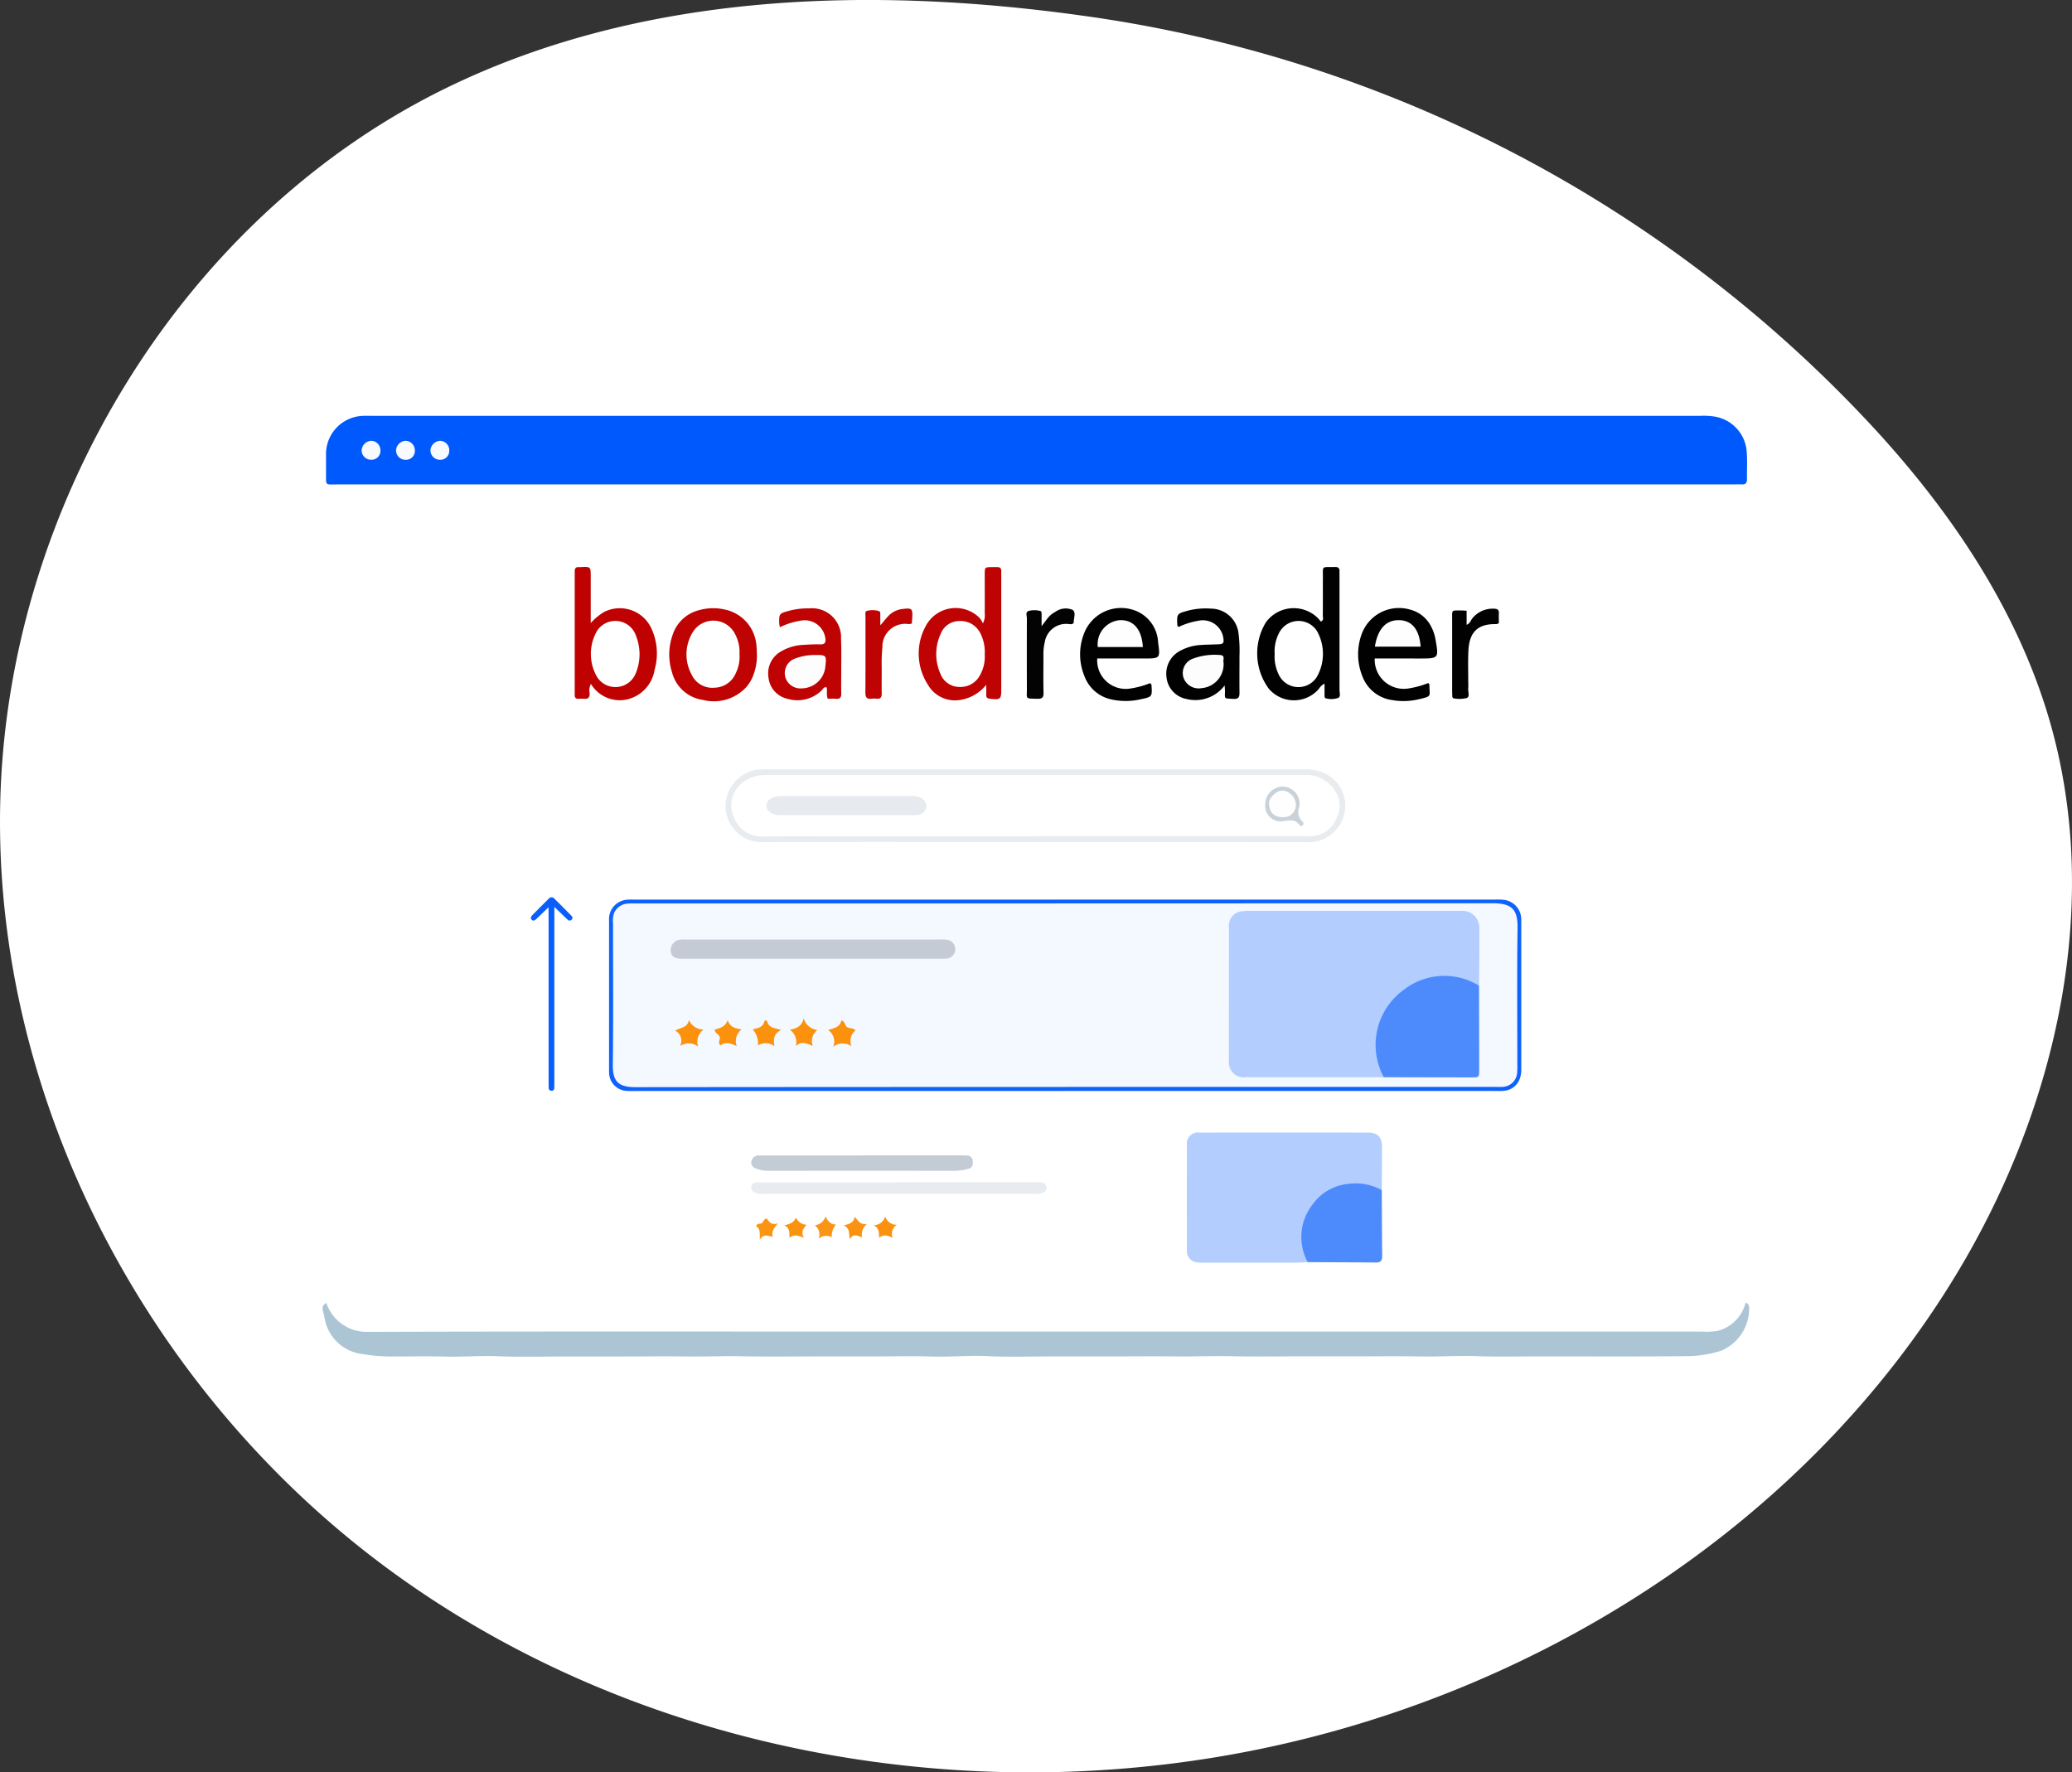 <svg xmlns="http://www.w3.org/2000/svg" xmlns:xlink="http://www.w3.org/1999/xlink" width="147.875" height="126.49" viewBox="0 0 147.875 126.49">
  <rect x="0" y="0" width="147.875" height="126.49" fill="#333333" stroke="none"/>
  <defs>
    <clipPath id="clip-path">
      <rect id="Rectángulo_401530" data-name="Rectángulo 401530" width="101.813" height="67.148" fill="none"/>
    </clipPath>
  </defs>
  <g id="Grupo_1101897" data-name="Grupo 1101897" transform="translate(-726.063 -12951.362)">
    <path id="_12068" data-name="12068" d="M108.19,72.426c-15.142-2.091-31.137-1.58-44.916,5.039-19.108,9.178-31.658,29.987-32.139,51.18s10.559,42.018,27.615,54.606S98.3,200.3,119.157,196.521c21.033-3.811,40.774-16.169,51.745-34.514,7.035-11.763,10.323-26.289,6.437-39.434-2.346-7.934-7.143-14.963-12.785-21.015A94.461,94.461,0,0,0,108.19,72.426Z" transform="translate(694.944 12880.029)" fill="#fff"/>
    <g id="Grupo_1101269" data-name="Grupo 1101269" transform="translate(749.093 12981.034)">
      <g id="Grupo_1101268" data-name="Grupo 1101268" clip-path="url(#clip-path)">
        <path id="Trazado_879251" data-name="Trazado 879251" d="M3.151,132.016q.005-5.8.01-11.6,0-22.856,0-45.712c0-1.073-.108-.969.929-.969q49.771,0,99.543,0c1.006,0,.914-.09.914.917q0,28.041.009,56.082c0,.436-.105.852-.119,1.282.113.885-.5,1.359-1.08,1.817a2.32,2.32,0,0,1-1.28.423c-.272.021-.545.018-.818.018q-47.454,0-94.909.011a3.455,3.455,0,0,1-2.671-.957c-.341-.354-.7-.735-.529-1.312" transform="translate(-2.894 -68.703)" fill="#fff"/>
        <path id="Trazado_879252" data-name="Trazado 879252" d="M54.157,4.9q-24.9,0-49.8,0c-.948,0-.84.121-.848-.82,0-.432,0-.864,0-1.3A2.723,2.723,0,0,1,6.2.006c.2-.01.409,0,.614,0q47.374,0,94.749,0a5.08,5.08,0,0,1,1.086.058A2.735,2.735,0,0,1,104.9,2.556c.052.655.008,1.318.019,1.977,0,.256-.09.379-.355.366-.2-.01-.409,0-.614,0h-49.8" transform="translate(-3.271 0)" fill="#0059fc"/>
        <path id="Trazado_879253" data-name="Trazado 879253" d="M.258,927.875a3.025,3.025,0,0,0,2.854,2.067c10.872-.037,21.744-.022,32.616-.022q31.354,0,62.707,0a4.528,4.528,0,0,0,1.154-.058,2.784,2.784,0,0,0,1.957-1.984c.206.018.238.155.257.331a3.258,3.258,0,0,1-2.014,3.084,8.149,8.149,0,0,1-2.468.382c-3.478.033-6.956.014-10.434.014-1.462,0-2.924.041-4.384-.012s-2.887.048-4.331.018-2.91-.007-4.365-.007H69.442c-1.484,0-2.969.026-4.453-.008-1.421-.032-2.841.03-4.262.012-1.455-.018-2.91,0-4.365,0h-4.3c-1.53,0-3.062.059-4.588-.018-1.334-.067-2.659.07-3.99.027s-2.682-.009-4.023-.009H35.441c-1.8,0-3.606.028-5.407-.009-1.4-.029-2.8.034-4.194.014-1.432-.021-2.864,0-4.3,0H17.315c-1.575,0-3.153.052-4.725-.016-1.288-.056-2.568.058-3.854.024s-2.591-.007-3.887-.008a12.625,12.625,0,0,1-2.023-.174,3.106,3.106,0,0,1-2.7-2.607c-.025-.155-.07-.307-.106-.461a.44.44,0,0,1,.233-.571" transform="translate(0 -864.562)" fill="#acc5d4"/>
        <path id="Trazado_879254" data-name="Trazado 879254" d="M912.451,758.934c-.295.011-.589.031-.884.031q-3.236,0-6.472,0a3.047,3.047,0,0,1-.544-.018.8.8,0,0,1-.724-.841q-.011-3.781,0-7.562a.783.783,0,0,1,.9-.861q5.995-.008,11.99,0c.732,0,1.027.3,1.031,1.04.007,1.022-.007,2.043-.013,3.065-.264.09-.485-.066-.721-.129a3.657,3.657,0,0,0-4.634,4.622c.065.21.2.418.071.652" transform="translate(-842.149 -698.525)" fill="#b3cdfe"/>
        <path id="Trazado_879255" data-name="Trazado 879255" d="M332.017,519.6h-30.5c-.273,0-.547.012-.818-.012a1.315,1.315,0,0,1-1.2-1.2,2.578,2.578,0,0,1-.007-.273q0-5.356,0-10.712a1.385,1.385,0,0,1,.351-1,1.426,1.426,0,0,1,1.029-.461c.227-.009.455,0,.682,0h60.931c.25,0,.5-.014.75.005a1.408,1.408,0,0,1,1.36,1.359c.008.09,0,.182,0,.273q0,5.186,0,10.371a1.971,1.971,0,0,1-.094.739,1.306,1.306,0,0,1-1.17.9c-.248.021-.5.009-.75.009H332.017" transform="translate(-279.055 -471.411)" fill="#0e62fc"/>
        <path id="Trazado_879256" data-name="Trazado 879256" d="M443.482,374.888c-6.482,0-12.964-.017-19.446.01a2.563,2.563,0,0,1-2.288-3.762,2.64,2.64,0,0,1,2.186-1.433,3.182,3.182,0,0,1,.341,0q19.241,0,38.482,0a3.1,3.1,0,0,1,1.635.378,2.557,2.557,0,0,1,.639,3.922,2.589,2.589,0,0,1-2.1.9c-6.482-.018-12.964-.01-19.446-.01" transform="translate(-392.698 -344.472)" fill="#e9ecef"/>
        <path id="Trazado_879257" data-name="Trazado 879257" d="M1024.083,808.533a3.762,3.762,0,0,1,.325-4.095,3.553,3.553,0,0,1,2.549-1.493,3.883,3.883,0,0,1,2.411.443c.007,1.567.008,3.135.028,4.7,0,.354-.122.473-.474.468-1.613-.019-3.226-.019-4.839-.025" transform="translate(-953.781 -748.125)" fill="#4d8bfd"/>
        <path id="Trazado_879258" data-name="Trazado 879258" d="M982.185,166.513c-.266.116-.342.316-.477.455a2.353,2.353,0,0,1-3.5-.108,4.259,4.259,0,0,1-.2-4.731,2.453,2.453,0,0,1,3.655-.353c.1.093.181.2.266.3.233-.1.139-.289.14-.427.009-.931,0-1.863.006-2.795,0-.731-.09-.667.716-.673.046,0,.091,0,.136,0,.221-.013.346.071.333.311-.006.113,0,.227,0,.341q0,4.056,0,8.111c0,.2.1.474-.084.576a1.469,1.469,0,0,1-.868.039c-.134-.015-.116-.172-.116-.283,0-.24,0-.48,0-.764" transform="translate(-910.692 -147.388)" fill="#010101"/>
        <path id="Trazado_879259" data-name="Trazado 879259" d="M628.211,166.59a2.956,2.956,0,0,1-1.916,1.1,2.229,2.229,0,0,1-2.257-1.1,4.09,4.09,0,0,1-.164-4.159,2.415,2.415,0,0,1,3.871-.586,2,2,0,0,1,.222.372,1.258,1.258,0,0,0,.13-.725c.005-.931,0-1.861,0-2.792,0-.488.013-.489.486-.5.136,0,.272,0,.409,0,.2,0,.288.094.285.288,0,.136,0,.272,0,.409q0,4.018,0,8.036c0,.7-.065.743-.789.667-.191-.02-.292-.076-.285-.282.008-.241,0-.483,0-.725" transform="translate(-580.848 -147.401)" fill="#bf0202"/>
        <path id="Trazado_879260" data-name="Trazado 879260" d="M264.722,162.023a4.18,4.18,0,0,1,.943-.785,2.482,2.482,0,0,1,3.394,1.188,4.241,4.241,0,0,1,.221,2.931,2.587,2.587,0,0,1-1.976,2.12,2.4,2.4,0,0,1-2.568-1.109.954.954,0,0,0-.091.66c.009.287-.086.427-.388.4a2.722,2.722,0,0,0-.409,0c-.212.011-.276-.1-.27-.29,0-.136,0-.273,0-.409q0-3.987,0-7.975c0-.136.006-.273,0-.409-.009-.23.092-.338.325-.315a.452.452,0,0,0,.068,0c.749-.039.75-.039.751.71,0,1.041,0,2.081,0,3.289" transform="translate(-245.592 -147.23)" fill="#bf0101"/>
        <path id="Trazado_879261" data-name="Trazado 879261" d="M368.74,204.61a3.845,3.845,0,0,1-.259,1.466,2.683,2.683,0,0,1-.48.818,3.138,3.138,0,0,1-3.11.938,2.662,2.662,0,0,1-2.21-1.977,4.179,4.179,0,0,1,.049-2.677,2.66,2.66,0,0,1,1.859-1.746,3.717,3.717,0,0,1,1.821-.06,2.845,2.845,0,0,1,2.3,2.625c.023.2.022.408.032.612" transform="translate(-337.751 -187.552)" fill="#bf0202"/>
        <path id="Trazado_879262" data-name="Trazado 879262" d="M793.424,204.82a2.036,2.036,0,0,0,2.422,2.134,5.922,5.922,0,0,0,1.35-.374c.049.056.1.086.1.119.056.85.057.86-.76,1.03a4.7,4.7,0,0,1-2.161,0,2.615,2.615,0,0,1-1.864-1.651,4.064,4.064,0,0,1-.043-3,2.828,2.828,0,0,1,3.751-1.642,2.553,2.553,0,0,1,1.55,2.237c.157,1.147.145,1.148-1.013,1.148Z" transform="translate(-738.147 -187.499)" fill="#010101"/>
        <path id="Trazado_879263" data-name="Trazado 879263" d="M1084.147,204.749a2.076,2.076,0,0,0,2.462,2.131,6.239,6.239,0,0,0,1.357-.378c.041.057.086.09.085.122-.007.858.236.807-.821,1.05a4.64,4.64,0,0,1-1.829.046,2.651,2.651,0,0,1-2.159-1.764,4.192,4.192,0,0,1-.031-2.936,2.834,2.834,0,0,1,3.481-1.753,2.323,2.323,0,0,1,1.484,1.211,3.079,3.079,0,0,1,.306.9c.242,1.373.242,1.373-1.151,1.373Z" transform="translate(-1009.065 -187.428)" fill="#010101"/>
        <path id="Trazado_879264" data-name="Trazado 879264" d="M466.911,202.806c-.023-.152-.041-.218-.042-.284-.017-.668,0-.7.66-.88a5.189,5.189,0,0,1,1.483-.182,2.066,2.066,0,0,1,2.266,2.175c.038.794.014,1.591.016,2.387,0,.5-.013,1,0,1.5.011.294-.089.418-.389.388-.178-.018-.359,0-.571,0-.118-.275-.02-.553-.082-.813-.206-.059-.263.136-.369.232a2.48,2.48,0,0,1-2.4.59,1.742,1.742,0,0,1-1.38-1.509,1.8,1.8,0,0,1,.867-1.864,3.431,3.431,0,0,1,1.616-.482c.408-.027.818-.046,1.226-.036.324.008.381-.147.35-.421a1.489,1.489,0,0,0-1.787-1.267,5.127,5.127,0,0,0-1.468.47" transform="translate(-434.286 -187.713)" fill="#bf0202"/>
        <path id="Trazado_879265" data-name="Trazado 879265" d="M886.479,206.949a2.606,2.606,0,0,1-2.713.971,1.765,1.765,0,0,1-1.443-1.6,1.837,1.837,0,0,1,1.009-1.856,3.473,3.473,0,0,1,1.431-.4c.408-.027.817-.03,1.225-.048s.454-.072.39-.494a1.482,1.482,0,0,0-1.779-1.187,5.26,5.26,0,0,0-1.415.447c-.04-.056-.081-.088-.083-.122-.042-.83-.031-.834.775-1.051a5.03,5.03,0,0,1,1.622-.14,1.991,1.991,0,0,1,1.975,1.81,9.864,9.864,0,0,1,.064,1.564c0,.863-.01,1.727,0,2.59.005.321-.04.5-.436.479-.706-.038-.6.014-.6-.572,0-.087-.01-.173-.022-.385" transform="translate(-822.107 -187.705)" fill="#010101"/>
        <path id="Trazado_879266" data-name="Trazado 879266" d="M458.79,801.718h9.618c.182,0,.364,0,.545.008.224.009.316.174.353.355s-.109.286-.241.377a.983.983,0,0,1-.6.08c-1.2,0-2.41,0-3.615,0q-7.81,0-15.62,0a1.285,1.285,0,0,1-.733-.08c-.156-.1-.3-.225-.268-.437s.2-.29.4-.3c.182-.008.364,0,.546,0h9.618" transform="translate(-417.642 -747.013)" fill="#e8ebef"/>
        <path id="Trazado_879267" data-name="Trazado 879267" d="M456.123,773.577h6.954c.182,0,.364,0,.545.014a.388.388,0,0,1,.384.4c.018.243-.015.478-.295.537a4.424,4.424,0,0,1-.938.149q-6.681-.011-13.362,0a2.4,2.4,0,0,1-.8-.135c-.25-.087-.467-.245-.4-.544a.526.526,0,0,1,.553-.415c.182,0,.364,0,.545,0h6.817" transform="translate(-417.614 -720.792)" fill="#c3cbd5"/>
        <path id="Trazado_879268" data-name="Trazado 879268" d="M737.236,202.631c.2-.263.3-.4.41-.54a1.717,1.717,0,0,1,.57-.479,1.246,1.246,0,0,1,1.228-.139c.276.179.057.629.084.922-.124.145-.241.09-.347.089a1.542,1.542,0,0,0-1.725,1.307,3.512,3.512,0,0,0-.092.946c0,.887-.015,1.774.006,2.66.008.336-.106.429-.429.42-.9-.023-.757.046-.759-.7q-.009-2.524,0-5.048c0-.18-.131-.454.153-.527a1.613,1.613,0,0,1,.806.01c.1.027.09.144.091.233,0,.227,0,.454,0,.846" transform="translate(-685.925 -187.619)" fill="#030303"/>
        <path id="Trazado_879269" data-name="Trazado 879269" d="M568.66,202.84c.286-.33.448-.543.637-.728a1.645,1.645,0,0,1,.976-.436c.637-.078.7-.018.662.636-.007.133-.022.266-.034.408a1.114,1.114,0,0,1-.206.04,1.626,1.626,0,0,0-1.891,1.659,11.071,11.071,0,0,0-.048,1.426c0,.612-.009,1.225,0,1.837.005.272-.06.438-.374.4a1.366,1.366,0,0,0-.34,0c-.365.051-.455-.116-.452-.461.014-1.791.005-3.583.009-5.375,0-.152-.065-.385.1-.429a1.522,1.522,0,0,1,.868.017c.089.03.088.148.088.239,0,.2,0,.405,0,.762" transform="translate(-528.859 -187.89)" fill="#bf0202"/>
        <path id="Trazado_879270" data-name="Trazado 879270" d="M1182.161,201.979v1c.255-.1.292-.327.414-.467a1.87,1.87,0,0,1,1.563-.681c.226.009.335.081.324.319s0,.494,0,.714c-.1.039-.137.068-.175.067-1.312-.035-1.941.551-2,1.921-.034.749-.009,1.5-.01,2.25a3.355,3.355,0,0,1,0,.409c-.03.239.135.585-.1.693a2.236,2.236,0,0,1-.872.037.159.159,0,0,1-.167-.17c-.005-.159-.01-.318-.01-.477q0-2.489,0-4.978c0-.741-.069-.654.649-.661.11,0,.221.011.4.02" transform="translate(-1100.521 -188.061)" fill="#010101"/>
        <path id="Trazado_879271" data-name="Trazado 879271" d="M218.966,504.36c-.371.359-.622.606-.878.848-.085.08-.2.144-.3.062-.143-.114-.071-.249.027-.35.381-.39.768-.773,1.154-1.158a.262.262,0,0,1,.415-.018c.4.4.806.8,1.2,1.205.078.079.147.186.036.295a.2.2,0,0,1-.3-.008c-.278-.259-.547-.527-.936-.9v.646q0,5.859,0,11.719,0,.272-.006.545c0,.13-.063.217-.2.21a.2.2,0,0,1-.2-.222c0-.182-.006-.363-.006-.545q0-5.723,0-11.446Z" transform="translate(-202.85 -469.284)" fill="#0a5ffc"/>
        <path id="Trazado_879272" data-name="Trazado 879272" d="M515.025,838.941a.814.814,0,0,0-.267-.959.917.917,0,0,0,.765-.639c.176.384.4.58.744.586a1.261,1.261,0,0,0-.3.913.782.782,0,0,0-.939.1" transform="translate(-479.634 -780.207)" fill="#fa9515"/>
        <path id="Trazado_879273" data-name="Trazado 879273" d="M483.727,838.532a.857.857,0,0,0,.754.519c-.214.277-.429.5-.179.934-.425-.175-.72-.271-1.033,0-.024-.365.043-.684-.367-.888.392-.108.692-.208.825-.568" transform="translate(-449.951 -781.315)" fill="#fa9310"/>
        <path id="Trazado_879274" data-name="Trazado 879274" d="M546.361,839.177c-.318-.056-.6-.322-.874.146-.093-.42.02-.77-.431-.976.4-.112.709-.2.776-.624.246.275.382.589.882.52a.926.926,0,0,0-.353.934" transform="translate(-507.863 -780.561)" fill="#fa9311"/>
        <path id="Trazado_879275" data-name="Trazado 879275" d="M578.132,837.956a.752.752,0,0,0-.3.929c-.363-.177-.657-.264-.971.005-.01-.369.017-.676-.375-.9a.88.88,0,0,0,.813-.63.859.859,0,0,0,.83.6" transform="translate(-537.152 -780.219)" fill="#fb920f"/>
        <path id="Trazado_879276" data-name="Trazado 879276" d="M454.821,839.921c-.313.368-.461.614-.368.949-.328-.028-.614-.276-.92.212-.011-.473.054-.8-.266-.96.077-.243.285-.141.408-.225s.125-.3.354-.33c.154.219.3.494.793.354" transform="translate(-422.337 -782.279)" fill="#fa9412"/>
        <path id="Trazado_879277" data-name="Trazado 879277" d="M114.041,26.868a.636.636,0,0,1-.685.663.673.673,0,0,1-.656-.708.733.733,0,0,1,.668-.646.673.673,0,0,1,.674.691" transform="translate(-105.008 -24.39)" fill="#f7faff"/>
        <path id="Trazado_879278" data-name="Trazado 879278" d="M78.046,26.831a.634.634,0,0,1-.651.7.674.674,0,0,1-.691-.675.726.726,0,0,1,.635-.678.671.671,0,0,1,.707.655" transform="translate(-71.47 -24.388)" fill="#f7faff"/>
        <path id="Trazado_879279" data-name="Trazado 879279" d="M41.358,26.174a.673.673,0,0,1,.676.689.633.633,0,0,1-.616.664.677.677,0,0,1-.726-.639.725.725,0,0,1,.667-.715" transform="translate(-37.913 -24.388)" fill="#f7faff"/>
        <path id="Trazado_879280" data-name="Trazado 879280" d="M335.766,523.048q-15.35,0-30.7.015c-1.261,0-1.623-.457-1.61-1.6.039-3.365.013-6.731.016-10.1a1.647,1.647,0,0,1,.079-.739,1.123,1.123,0,0,1,.964-.661c.225-.022.454-.009.682-.009q30.53,0,61.06-.014c1.378,0,1.785.455,1.768,1.758-.044,3.251-.014,6.5-.015,9.756A5.188,5.188,0,0,1,368,522a1.084,1.084,0,0,1-1.126,1.043c-.227.01-.455,0-.682,0H335.766" transform="translate(-282.75 -475.147)" fill="#f4f8ff"/>
        <path id="Trazado_879281" data-name="Trazado 879281" d="M449.188,380.058c-6.478,0-12.955-.01-19.433.01a2.1,2.1,0,0,1-2.09-1.323,2.045,2.045,0,0,1,.765-2.627,2.761,2.761,0,0,1,1.481-.433q19.228.01,38.457,0a2.43,2.43,0,0,1,2.106,1.032,1.9,1.9,0,0,1,.183,2.047,2.023,2.023,0,0,1-1.694,1.289c-.18.017-.363,0-.545,0H449.188" transform="translate(-398.298 -350.051)" fill="#fff"/>
        <path id="Trazado_879282" data-name="Trazado 879282" d="M995.634,216.94a2.867,2.867,0,0,1,.309-1.492,1.558,1.558,0,0,1,2.728-.113,3.328,3.328,0,0,1-.026,3.24,1.551,1.551,0,0,1-2.722-.165,2.93,2.93,0,0,1-.289-1.469" transform="translate(-927.693 -199.941)" fill="#fff"/>
        <path id="Trazado_879283" data-name="Trazado 879283" d="M645.174,217.07a2.657,2.657,0,0,1-.342,1.48,1.56,1.56,0,0,1-1.454.833,1.454,1.454,0,0,1-1.369-.948,3.448,3.448,0,0,1,.02-2.835,1.423,1.423,0,0,1,1.318-.92,1.573,1.573,0,0,1,1.508.859,2.948,2.948,0,0,1,.319,1.532" transform="translate(-597.926 -200.03)" fill="#fff"/>
        <path id="Trazado_879284" data-name="Trazado 879284" d="M283.927,217.021a3.544,3.544,0,0,1-.3,1.383,1.559,1.559,0,0,1-2.725.2,3.286,3.286,0,0,1-.008-3.3,1.556,1.556,0,0,1,2.722.2,3.819,3.819,0,0,1,.314,1.517" transform="translate(-261.315 -199.952)" fill="#fff"/>
        <path id="Trazado_879285" data-name="Trazado 879285" d="M384.313,216.659a2.73,2.73,0,0,1-.281,1.381,1.676,1.676,0,0,1-1.5,1.005,1.618,1.618,0,0,1-1.623-.905,3.018,3.018,0,0,1,.03-2.994,1.727,1.727,0,0,1,3.053.069,2.713,2.713,0,0,1,.319,1.444" transform="translate(-354.564 -199.639)" fill="#fff"/>
        <path id="Trazado_879286" data-name="Trazado 879286" d="M813.893,215.685h-3.22a1.728,1.728,0,0,1,1.583-1.916c.961-.028,1.553.641,1.636,1.916" transform="translate(-755.357 -199.182)" fill="#fefefe"/>
        <path id="Trazado_879287" data-name="Trazado 879287" d="M1100.514,215.654c.2-1.28.807-1.924,1.766-1.89.886.031,1.413.68,1.5,1.89Z" transform="translate(-1025.421 -199.177)" fill="#fefefe"/>
        <path id="Trazado_879288" data-name="Trazado 879288" d="M485.518,250.2c.773-.009.8.027.714.793a1.709,1.709,0,0,1-1.66,1.585,1.125,1.125,0,0,1-1.2-.8,1.1,1.1,0,0,1,.683-1.322,3.972,3.972,0,0,1,1.461-.258" transform="translate(-450.355 -233.124)" fill="#fefdfd"/>
        <path id="Trazado_879289" data-name="Trazado 879289" d="M902.483,250.7a1.711,1.711,0,0,1-1.574,1.832,1.143,1.143,0,0,1-1.289-.758,1.092,1.092,0,0,1,.718-1.361,4.433,4.433,0,0,1,1.871-.247c.44.011.208.36.274.533" transform="translate(-838.19 -233.093)" fill="#fdfdfd"/>
        <path id="Trazado_879290" data-name="Trazado 879290" d="M958.876,529.645q-4.91,0-9.82,0a1.082,1.082,0,0,1-.93-.3,1.036,1.036,0,0,1-.306-.724c.007-3.228,0-6.456.007-9.683a1.017,1.017,0,0,1,.939-1.134,3.25,3.25,0,0,1,.611-.029h14.8c.114,0,.228-.006.341,0a1.2,1.2,0,0,1,1.176,1.182c.015,1.386-.01,2.772-.019,4.158a9.982,9.982,0,0,1-1.77-.439,4.752,4.752,0,0,0-5.384,4.245,4.7,4.7,0,0,0,.29,2.138.649.649,0,0,1,.067.586" transform="translate(-883.146 -482.44)" fill="#b3cdfe"/>
        <path id="Trazado_879291" data-name="Trazado 879291" d="M1101.919,593.061a4.847,4.847,0,0,1,1.436-6.247,4.713,4.713,0,0,1,5.361-.284c0,2.014.012,4.029.01,6.043,0,.483-.015.5-.492.5-2.1,0-4.21-.007-6.315-.012" transform="translate(-1026.189 -545.855)" fill="#4d8bfd"/>
        <path id="Trazado_879292" data-name="Trazado 879292" d="M373.948,549.114h-8.869c-.159,0-.319.006-.477,0-.453-.026-.666-.214-.682-.59a.764.764,0,0,1,.639-.762,3.025,3.025,0,0,1,.477-.012h18.08a3.273,3.273,0,0,1,.477.011.674.674,0,0,1-.024,1.347,4.891,4.891,0,0,1-.545.008h-9.074" transform="translate(-339.086 -510.369)" fill="#c4cbd5"/>
        <path id="Trazado_879293" data-name="Trazado 879293" d="M528.628,633c.454-.125.855-.222.949-.686.27.081.237.356.4.477s.408.038.607.233a.987.987,0,0,0-.291,1.134,1.081,1.081,0,0,0-1.3.042.99.99,0,0,0-.366-1.2" transform="translate(-492.557 -589.164)" fill="#fb910d"/>
        <path id="Trazado_879294" data-name="Trazado 879294" d="M451.8,633.2c-.542.292-.55.671-.47,1.157a1.038,1.038,0,0,0-1.178-.054,1.485,1.485,0,0,0-.372-1.142c.339-.1.727-.13.831-.567a.106.106,0,0,1,.2,0c.111.429.49.47.988.6" transform="translate(-419.09 -589.366)" fill="#fb920d"/>
        <path id="Trazado_879295" data-name="Trazado 879295" d="M410.78,632.04c.157.486.515.6,1,.666a1.038,1.038,0,0,0-.35,1.195c-.46-.216-.833-.317-1.171-.053-.215-.222.027-.422-.047-.61s-.326-.253-.362-.517c.374-.1.771-.2.935-.681" transform="translate(-381.879 -588.913)" fill="#fb910d"/>
        <path id="Trazado_879296" data-name="Trazado 879296" d="M369.761,631.966a1.168,1.168,0,0,0,1.047.686,1.057,1.057,0,0,0-.387,1.212,1.109,1.109,0,0,0-1.3-.034.8.8,0,0,0-.334-1.1c.371-.24.888-.2.972-.764" transform="translate(-343.625 -588.844)" fill="#fb910d"/>
        <path id="Trazado_879297" data-name="Trazado 879297" d="M490.655,631.13a.991.991,0,0,0-.327,1.135c-.435-.176-.809-.376-1.208.017a1.1,1.1,0,0,0-.423-1.171c.47-.094.839-.231.986-.809a1.151,1.151,0,0,0,.972.828" transform="translate(-455.351 -587.293)" fill="#fb910d"/>
        <path id="Trazado_879298" data-name="Trazado 879298" d="M469.687,399.119q-2.32,0-4.64,0c-.6,0-1.01-.267-1.029-.656-.02-.409.414-.707,1.047-.708q4.606,0,9.212,0a1.473,1.473,0,0,1,.733.107.661.661,0,0,1,.423.7.694.694,0,0,1-.627.544,4.27,4.27,0,0,1-.477.008h-4.64" transform="translate(-432.355 -370.613)" fill="#e7eaee"/>
        <path id="Trazado_879299" data-name="Trazado 879299" d="M985.866,389.1a1.259,1.259,0,0,1,1.228-1.255,1.22,1.22,0,0,1,1.206,1.413.966.966,0,0,0,.236,1.1.172.172,0,0,1,0,.246.143.143,0,0,1-.233-.021c-.277-.412-.654-.332-1.07-.29a1.106,1.106,0,0,1-1.366-1.191" transform="translate(-918.595 -361.378)" fill="#c9d1d9"/>
        <path id="Trazado_879300" data-name="Trazado 879300" d="M990.681,393.86c-.624,0-.925-.34-.974-.955-.035-.443.577-.959.98-.946a1.053,1.053,0,0,1,.939.993.867.867,0,0,1-.945.908" transform="translate(-922.173 -365.213)" fill="#fefefe"/>
      </g>
    </g>
  </g>
</svg>
